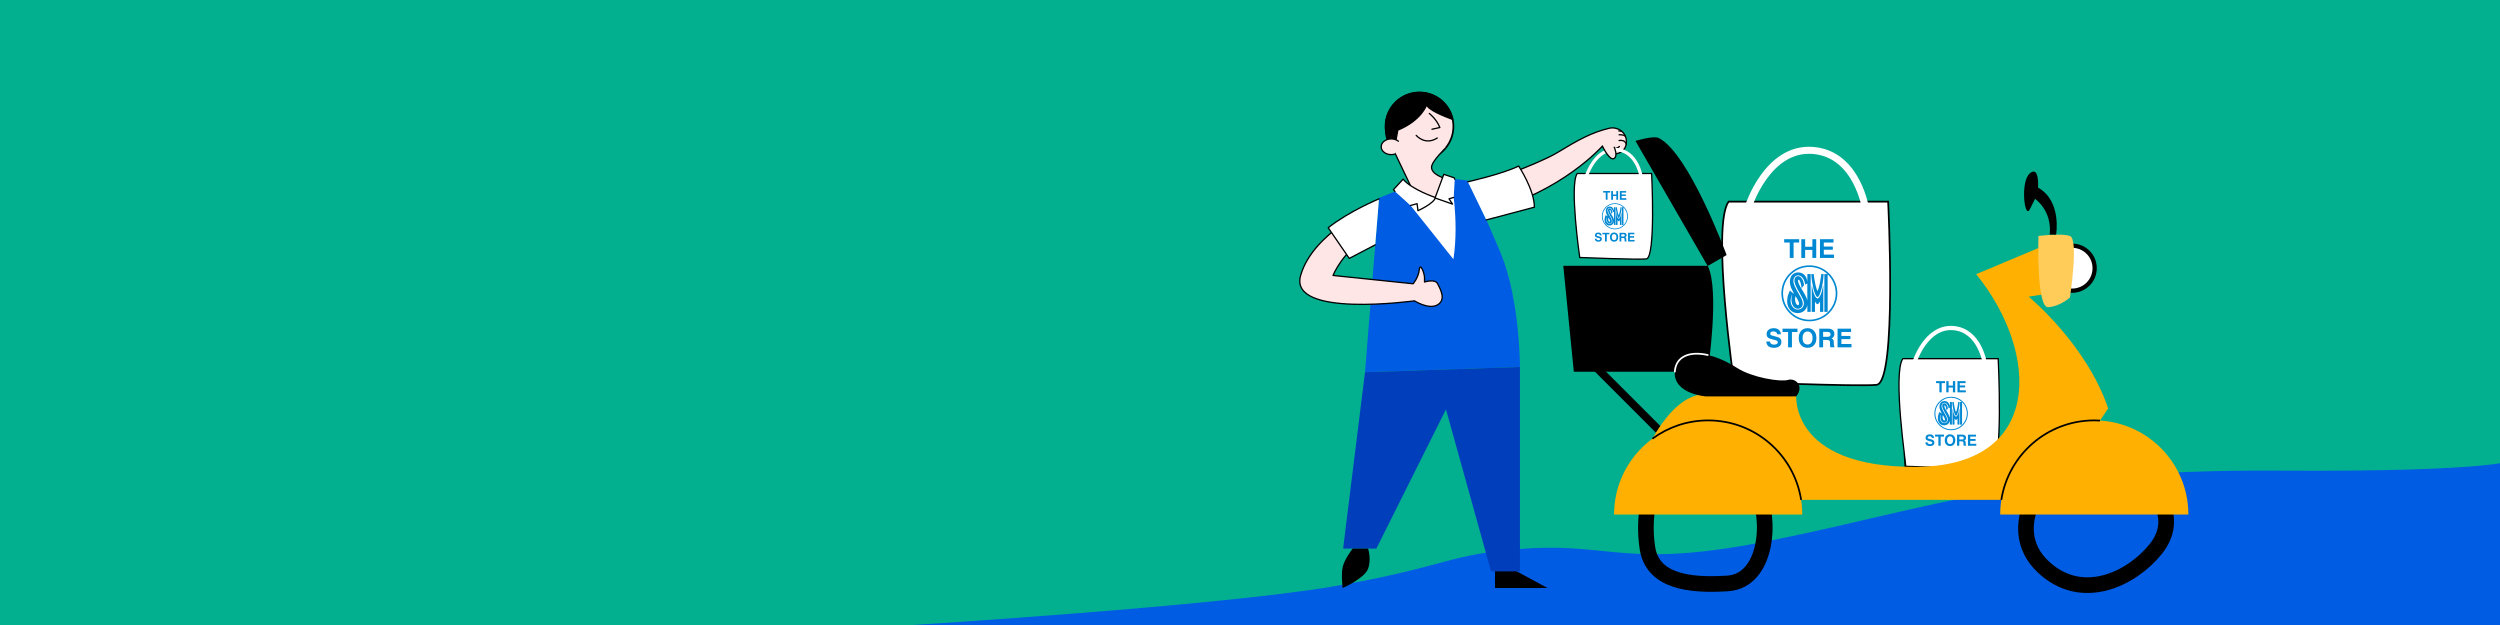 <?xml version="1.0" encoding="utf-8"?>
<!-- Generator: Adobe Illustrator 24.1.2, SVG Export Plug-In . SVG Version: 6.00 Build 0)  -->
<svg version="1.1" id="Layer_1" xmlns="http://www.w3.org/2000/svg" xmlns:xlink="http://www.w3.org/1999/xlink" x="0px" y="0px"
	 viewBox="0 0 1400 350" style="enable-background:new 0 0 1400 350;" xml:space="preserve">
<style type="text/css">
	.st0{clip-path:url(#SVGID_2_);fill:#02B090;}
	.st1{clip-path:url(#SVGID_4_);fill:#005CE2;}
	.st2{clip-path:url(#SVGID_6_);}
	.st3{fill:#FFFFFF;stroke:#000000;stroke-width:0.981;stroke-miterlimit:10;}
	.st4{fill:none;stroke:#FFFFFF;stroke-width:3.94;stroke-miterlimit:10;}
	.st5{fill:#0088D3;}
	.st6{fill:#FFFFFF;stroke:#000000;stroke-width:0.735;stroke-miterlimit:10;}
	.st7{fill:none;stroke:#FFFFFF;stroke-width:2.355;stroke-miterlimit:10;}
	.st8{fill:#FFB000;}
	.st9{fill:#FFFFFF;stroke:#000000;stroke-width:2.383;stroke-miterlimit:10;}
	.st10{fill:#FFCC5A;}
	.st11{fill:none;stroke:#000000;stroke-width:8.769;stroke-miterlimit:10;}
	.st12{fill:none;stroke:#000000;stroke-width:0.981;stroke-miterlimit:10;}
	.st13{fill:#FFE6E6;stroke:#000000;stroke-width:0.981;stroke-linecap:round;stroke-linejoin:round;stroke-miterlimit:10;}
	.st14{fill:#FFE6E6;stroke:#000000;stroke-width:0.735;stroke-linecap:round;stroke-linejoin:round;stroke-miterlimit:10;}
	.st15{fill:#FFFFFF;}
	.st16{fill:#005CE2;}
	.st17{fill:#FFFFFF;stroke:#000000;stroke-width:0.735;stroke-linecap:round;stroke-linejoin:round;stroke-miterlimit:10;}
	.st18{fill:#003EBC;}
	.st19{fill:#FFE6E6;stroke:#000000;stroke-width:0.735;stroke-linecap:round;stroke-miterlimit:10;}
	.st20{fill:none;stroke:#FFFFFF;stroke-width:1.837;stroke-miterlimit:10;}
	.st21{fill:none;stroke:#FFFFFF;stroke-width:0.981;stroke-linecap:round;stroke-miterlimit:10;}
	.st22{stroke:#000000;stroke-width:0.735;stroke-linecap:round;stroke-linejoin:round;stroke-miterlimit:10;}
	.st23{fill:none;stroke:#000000;stroke-width:0.735;stroke-linecap:round;stroke-linejoin:round;stroke-miterlimit:10;}
</style>
<g>
	<g>
		<defs>
			<rect id="SVGID_1_" width="1400" height="350"/>
		</defs>
		<clipPath id="SVGID_2_">
			<use xlink:href="#SVGID_1_"  style="overflow:visible;"/>
		</clipPath>
		<rect class="st0" width="1400" height="350"/>
	</g>
	<g>
		<defs>
			<rect id="SVGID_3_" width="1400" height="350"/>
		</defs>
		<clipPath id="SVGID_4_">
			<use xlink:href="#SVGID_3_"  style="overflow:visible;"/>
		</clipPath>
		<path class="st1" d="M508.99,350.14c0,0,173.45-10.75,237.94-21.81c64.23-11.01,64.39-18.71,109.67-21.26
			c47.26-2.65,55.78,11.66,136.22-4.61c88.14-17.82,141.99-39.83,283.11-38.91c128.03,0.84,133.44-6.56,133.44-6.56l32.09,259.05
			L543.33,627.31L508.99,350.14z"/>
	</g>
	<g>
		<defs>
			<rect id="SVGID_5_" width="1400" height="350"/>
		</defs>
		<clipPath id="SVGID_6_">
			<use xlink:href="#SVGID_5_"  style="overflow:visible;"/>
		</clipPath>
		<g class="st2">
			<polyline points="837.2,319.48 837.2,329.28 866.62,329.28 848.48,319.48 			"/>
			<g>
				<g>
					<path class="st3" d="M968,112.91h89.36c0,0,5.13,101.28-6.46,102.59c-9.77,1.1-79.9-1.73-79.9-1.73S958.38,126.46,968,112.91z"
						/>
					<path class="st4" d="M979.18,115.59c0,0,10.56-33.25,35.93-31.36s29.79,33.57,29.79,33.57"/>
					<path class="st5" d="M1036.84,194.49v-0.93v-0.92h-5.66v-2.72h5.03v-0.9v-0.89h-5.03v-2.21h5.42v-0.93v-0.92h-7.57v10.43h7.81
						V194.49z M1028.93,164.26c0-8.66-7.02-15.68-15.68-15.68s-15.68,7.02-15.68,15.68c0,8.66,7.02,15.68,15.68,15.68
						C1021.9,179.94,1028.93,172.92,1028.93,164.26L1028.93,164.26z M1027.99,164.26c0,8.16-6.6,14.77-14.74,14.77
						s-14.74-6.62-14.74-14.77c0-8.16,6.6-14.78,14.74-14.78c3.9,0,7.44,1.52,10.07,3.99h-1.67v21.18h1.84v-21.02
						C1026.27,156.33,1027.99,160.09,1027.99,164.26L1027.99,164.26z M1021.02,156.16c0.13-0.99,0.21-2.7,0.21-2.7h-1.34
						c0,0,0,0.13-0.07,0.85c-0.07,0.73-0.37,2.41-0.53,3.39c-0.15,0.97-0.63,2.93-0.91,3.84c-0.27,0.9-0.43,1.22-0.59,1.22
						c-0.18,0-0.29-0.38-0.57-1.19c-0.28-0.82-0.45-1.7-0.66-2.56c-0.2-0.86-0.47-2.5-0.6-3.35s-0.26-2.19-0.26-2.19h-1.36
						c0,2.87,0.95,7.12,1.22,8.31c0.27,1.19,1.3,4.55,2.23,4.55c1.02,0,1.97-3.58,2.32-4.88
						C1020.49,160.14,1020.9,157.15,1021.02,156.16L1021.02,156.16z M1012.1,174.65h1.88v-21.19h-1.86c0,0,0,3.94,0.01,4.04
						c0.01,0.11,0,0.17,0,0.2s-0.03,0.01-0.03-0.02c0-0.04-0.07-0.35-0.12-0.65c-0.05-0.31-0.2-1.1-0.66-1.93
						c-0.65-1.17-1.62-1.8-2.16-2.08c-0.53-0.29-2.49-0.88-4.22-0.02c-1.72,0.86-2.23,2.15-2.52,3.64
						c-0.32,1.63,0.18,3.45,0.64,4.62c0.5,1.26,1.66,3.23,1.66,3.23s-0.33-0.19-1-0.62c-0.66-0.43-1.34-1.22-1.34-1.22
						s-0.17,0.34-0.47,1.04c-0.31,0.7-0.78,1.81-0.94,3.06s-0.31,2.48,0.08,3.91c0.39,1.43,0.78,2.01,1.53,2.93
						c0.93,1.13,2.56,1.81,4.38,1.75c1.83-0.05,3.2-1.03,3.81-1.7c0.62-0.67,0.84-1.2,1.03-1.66s0.32-1.07,0.32-1.07V171v3.65
						H1012.1z M1012.12,168.27l-0.03-0.04c0,0-0.03-0.1-0.05-0.18c-0.02-0.16-0.25-0.83-0.47-1.4c-0.22-0.58-0.93-1.89-1.23-2.44
						s-1.7-2.82-2.13-3.54c-0.42-0.73-0.9-1.75-0.9-1.75s-0.8-1.86-0.22-2.19c0.59-0.33,0.97,0.9,1.22,1.56s0.67,3.18,0.67,3.18
						s0.17-0.32,0.49-0.82s0.75-0.8,0.75-0.8s0.06-1-0.54-2.64c-0.57-1.56-1.82-2.83-3.24-2.5c-1.57,0.36-1.88,2.31-1.19,4.28
						s1.5,3.28,3.33,6.51c1.85,3.25,1.93,4.6,1.11,6.21c-0.77,1.51-2.63,1.94-4.11,1.43c-1.55-0.54-2.85-2.51-2.85-4.63
						c0.01-2.43,0.99-3.79,0.99-3.79s-0.53,1.08-0.5,3.11c0.04,2.99,1.48,4.71,3.11,5.02c1.47,0.27,2.87-0.66,3.16-2.17
						c0.36-1.9-1.02-4.02-1.31-4.61c-0.3-0.59-2.15-3.77-2.28-4.03s-1.64-2.9-1.61-4.76c0.03-1.85,1.06-2.65,1.68-2.91
						c0.62-0.25,1.95-0.53,3.38,1.09c1.43,1.61,1.5,3.92,1.5,3.92s0.19-0.15,0.45-0.29c0.27-0.14,0.8-0.33,0.8-0.33v9.51H1012.12z
						 M1005.49,165.78c0,0,0.47,0.79,0.8,1.32c0.32,0.54,1.09,1.92,1.18,2.56c0.09,0.64-0.08,1.16-0.57,1.2
						c-0.5,0.04-1.31-0.49-1.62-2.43C1005.09,167.28,1005.49,165.78,1005.49,165.78L1005.49,165.78z M1014.57,160.11
						c0,0.09-0.01,14.54-0.01,14.54h1.82v-5.87c0,0,0.69,1.53,1.42,1.53s1.43-1.55,1.43-1.55v5.89h1.82c0,0,0-14.3,0-14.45
						s-0.01-0.23-0.05-0.23c-0.03,0-0.12-0.09-0.13,0.13s-0.23,1.45-0.69,3.27c-0.45,1.82-1.42,3.19-1.69,3.44
						c-0.26,0.25-0.57,0.33-0.7,0.33s-0.2,0.07-0.76-0.42s-1.14-1.92-1.49-2.95c-0.35-1.04-0.78-3.51-0.79-3.61
						c-0.01-0.1-0.01-0.21-0.08-0.21C1014.6,159.96,1014.57,160.02,1014.57,160.11L1014.57,160.11z M1019.19,144.46h7.83v-0.94
						v-0.93h-5.68v-2.74h5.05v-0.91v-0.9h-5.05v-2.23h5.44v-0.94v-0.93h-7.59V144.46L1019.19,144.46z M1016.01,144.46h1.07v-10.51
						H1016h-1.07v4.21h-4.04v-4.21h-1.08h-1.08v10.51h1.08h1.07v-4.5h4.04v4.5H1016.01L1016.01,144.46z M1004.41,135.81h3.12v-0.94
						v-0.93h-8.39v0.94v0.93h3.12v8.65h1.08h1.07V135.81L1004.41,135.81z M995.24,187.19h2.1c-0.08-1.05-0.48-1.87-1.21-2.49
						c-0.72-0.61-1.66-0.92-2.81-0.92c-1.23,0-2.21,0.3-2.93,0.89s-1.08,1.39-1.08,2.41c0,0.9,0.27,1.57,0.82,1.99
						c0.55,0.43,1.64,0.83,3.27,1.2c0.89,0.2,1.46,0.39,1.73,0.57c0.28,0.19,0.42,0.47,0.42,0.87s-0.19,0.71-0.58,0.93
						c-0.39,0.22-0.92,0.34-1.61,0.34c-0.67,0-1.19-0.15-1.56-0.45s-0.57-0.72-0.6-1.28h-2.07c0.05,1.13,0.44,1.99,1.17,2.61
						c0.73,0.61,1.75,0.91,3.05,0.91s2.32-0.29,3.08-0.86s1.14-1.35,1.14-2.33c0-0.97-0.25-1.68-0.76-2.12
						c-0.5-0.44-1.51-0.84-3-1.18c-1.03-0.23-1.71-0.43-2.02-0.6c-0.32-0.17-0.48-0.41-0.48-0.72c0-0.43,0.15-0.77,0.46-1.02
						c0.31-0.24,0.73-0.37,1.28-0.37c0.63,0,1.14,0.14,1.53,0.44C994.99,186.3,995.2,186.7,995.24,187.19L995.24,187.19z
						 M1006.59,184.06h-8.37v0.93v0.92h3.11v8.58h1.08h1.07v-8.58h3.11v-0.93V184.06L1006.59,184.06z M1008.63,185.28
						c-0.89,1-1.34,2.35-1.34,4.05c0,1.67,0.45,2.99,1.34,3.97s2.09,1.47,3.61,1.47c1.52,0,2.73-0.49,3.61-1.47
						c0.89-0.98,1.34-2.3,1.34-3.97c0-1.7-0.44-3.05-1.34-4.05c-0.89-1-2.09-1.5-3.61-1.5
						C1010.72,183.78,1009.52,184.28,1008.63,185.28L1008.63,185.28z M1009.44,189.32c0-1.15,0.25-2.06,0.74-2.71
						c0.49-0.65,1.18-0.98,2.05-0.98c0.88,0,1.56,0.33,2.06,0.98s0.74,1.56,0.74,2.71c0,1.13-0.25,2.01-0.74,2.65
						s-1.18,0.96-2.06,0.96s-1.56-0.32-2.05-0.96S1009.44,190.45,1009.44,189.32L1009.44,189.32z M1019.86,184.06h-1.07v10.43h1.08
						h1.07v-4.12h2.14c0.61,0,1.05,0.1,1.31,0.3s0.4,0.53,0.41,1l0.01,0.96c0.01,0.41,0.03,0.8,0.07,1.15
						c0.04,0.36,0.09,0.59,0.15,0.7h2.38v-0.28c-0.17-0.09-0.29-0.2-0.35-0.34c-0.06-0.14-0.1-0.38-0.11-0.72l-0.05-1.71
						c-0.03-0.84-0.33-1.43-0.92-1.79c-0.1-0.06-0.22-0.12-0.34-0.17c0.22-0.08,0.43-0.19,0.6-0.31c0.67-0.46,1-1.2,1-2.2
						c0-0.87-0.3-1.57-0.9-2.1s-1.39-0.8-2.37-0.8H1019.86L1019.86,184.06z M1020.94,185.86h2.58c0.53,0,0.92,0.12,1.19,0.34
						c0.26,0.23,0.4,0.57,0.4,1.03c0,0.46-0.14,0.81-0.42,1.04s-0.69,0.34-1.25,0.34h-2.49L1020.94,185.86L1020.94,185.86z"/>
				</g>
				<g>
					<path class="st6" d="M1065.58,200.86h53.41c0,0,3.07,60.53-3.86,61.32c-5.84,0.66-47.75-1.04-47.75-1.04
						S1059.83,208.96,1065.58,200.86z"/>
					<path class="st7" d="M1072.26,202.46c0,0,6.31-19.87,21.48-18.74c15.16,1.13,17.8,20.06,17.8,20.06"/>
					<path class="st5" d="M1106.72,249.62v-0.55v-0.55h-3.38v-1.62h3.01v-0.54v-0.53h-3.01v-1.32h3.24v-0.56v-0.55h-4.53v6.23
						L1106.72,249.62L1106.72,249.62z M1101.99,231.56c0-5.18-4.2-9.37-9.37-9.37c-5.18,0-9.37,4.2-9.37,9.37
						c0,5.18,4.2,9.37,9.37,9.37C1097.8,240.93,1101.99,236.73,1101.99,231.56L1101.99,231.56z M1101.43,231.56
						c0,4.88-3.94,8.83-8.81,8.83c-4.86,0-8.81-3.95-8.81-8.83s3.94-8.83,8.81-8.83c2.33,0,4.45,0.91,6.02,2.39h-1v12.66h1.1V225.2
						C1100.4,226.81,1101.43,229.06,1101.43,231.56L1101.43,231.56z M1097.27,226.71c0.08-0.59,0.13-1.61,0.13-1.61h-0.8
						c0,0,0,0.08-0.04,0.51s-0.22,1.44-0.32,2.03c-0.09,0.58-0.38,1.75-0.54,2.3c-0.16,0.54-0.25,0.73-0.35,0.73
						s-0.18-0.23-0.34-0.71c-0.17-0.49-0.27-1.02-0.39-1.53c-0.12-0.52-0.28-1.49-0.36-2s-0.16-1.31-0.16-1.31h-0.81
						c0,1.72,0.57,4.25,0.73,4.96s0.77,2.72,1.33,2.72c0.61,0,1.18-2.14,1.39-2.92C1096.95,229.09,1097.19,227.3,1097.27,226.71
						L1097.27,226.71z M1091.94,237.77h1.12V225.1h-1.11c0,0,0,2.35,0.01,2.42c0.01,0.06,0,0.1,0,0.12c0,0.02-0.02,0.01-0.02-0.01
						c0-0.02-0.04-0.21-0.07-0.39c-0.03-0.19-0.12-0.66-0.4-1.15c-0.39-0.7-0.97-1.07-1.29-1.24c-0.32-0.17-1.49-0.53-2.52-0.01
						c-1.03,0.51-1.33,1.28-1.51,2.18c-0.19,0.97,0.11,2.06,0.39,2.76c0.3,0.75,0.99,1.93,0.99,1.93s-0.2-0.11-0.6-0.37
						s-0.8-0.73-0.8-0.73s-0.1,0.2-0.28,0.62c-0.19,0.42-0.47,1.08-0.56,1.83c-0.09,0.75-0.19,1.48,0.04,2.34
						c0.24,0.85,0.47,1.2,0.91,1.75c0.56,0.68,1.53,1.08,2.62,1.05s1.91-0.62,2.28-1.02c0.37-0.4,0.5-0.72,0.61-0.99
						s0.19-0.64,0.19-0.64v0.05L1091.94,237.77L1091.94,237.77z M1091.95,233.95l-0.02-0.03c0,0-0.02-0.06-0.03-0.1
						c-0.01-0.09-0.15-0.49-0.28-0.84c-0.13-0.35-0.55-1.13-0.73-1.46c-0.18-0.33-1.02-1.68-1.27-2.12
						c-0.25-0.43-0.54-1.04-0.54-1.04s-0.48-1.11-0.13-1.31s0.58,0.54,0.73,0.93s0.4,1.9,0.4,1.9s0.1-0.19,0.3-0.49
						c0.19-0.3,0.45-0.48,0.45-0.48s0.03-0.6-0.33-1.58c-0.34-0.93-1.09-1.69-1.94-1.49c-0.94,0.21-1.13,1.38-0.71,2.56
						c0.41,1.18,0.9,1.96,1.99,3.89c1.11,1.94,1.16,2.75,0.66,3.71c-0.46,0.9-1.57,1.16-2.46,0.85c-0.93-0.32-1.7-1.5-1.7-2.76
						c0-1.45,0.59-2.27,0.59-2.27s-0.32,0.65-0.3,1.86c0.02,1.79,0.88,2.81,1.86,3c0.88,0.16,1.71-0.4,1.89-1.3
						c0.22-1.13-0.61-2.41-0.79-2.76c-0.18-0.35-1.28-2.26-1.36-2.41c-0.08-0.15-0.98-1.74-0.96-2.84c0.02-1.1,0.64-1.59,1.01-1.74
						c0.37-0.15,1.17-0.31,2.02,0.65c0.86,0.96,0.89,2.35,0.89,2.35s0.11-0.09,0.27-0.17s0.48-0.2,0.48-0.2L1091.95,233.95
						L1091.95,233.95z M1087.99,232.46c0,0,0.28,0.47,0.48,0.79c0.19,0.32,0.65,1.15,0.71,1.53c0.05,0.38-0.05,0.69-0.34,0.72
						c-0.3,0.02-0.78-0.29-0.97-1.45C1087.75,233.36,1087.99,232.46,1087.99,232.46L1087.99,232.46z M1093.41,229.08
						c0,0.06,0,8.69,0,8.69h1.09v-3.51c0,0,0.41,0.92,0.85,0.92s0.85-0.93,0.85-0.93v3.52h1.09c0,0,0-8.55,0-8.64
						s-0.01-0.14-0.03-0.14s-0.07-0.05-0.08,0.08s-0.14,0.86-0.41,1.95s-0.85,1.91-1.01,2.06s-0.34,0.2-0.42,0.2
						c-0.08,0-0.12,0.04-0.46-0.25s-0.68-1.15-0.89-1.77s-0.46-2.1-0.47-2.16s-0.01-0.12-0.05-0.12
						C1093.43,228.98,1093.41,229.02,1093.41,229.08L1093.41,229.08z M1096.18,219.72h4.68v-0.56v-0.56h-3.39v-1.64h3.02v-0.54
						v-0.54h-3.02v-1.33h3.25v-0.56v-0.56h-4.54V219.72L1096.18,219.72z M1094.27,219.72h0.64v-6.28h-0.65h-0.64v2.51h-2.41v-2.51
						h-0.65h-0.64v6.28h0.65h0.64v-2.69h2.41v2.69H1094.27L1094.27,219.72z M1087.34,214.55h1.86v-0.56v-0.56h-5.01v0.56v0.55h1.86
						v5.17h0.65h0.64V214.55L1087.34,214.55z M1081.86,245.26h1.25c-0.05-0.63-0.29-1.12-0.72-1.49c-0.43-0.37-0.99-0.55-1.68-0.55
						c-0.74,0-1.32,0.18-1.75,0.53s-0.65,0.83-0.65,1.44c0,0.54,0.16,0.94,0.49,1.19c0.33,0.26,0.98,0.5,1.96,0.72
						c0.53,0.12,0.88,0.23,1.04,0.34c0.17,0.11,0.25,0.28,0.25,0.52s-0.12,0.42-0.35,0.56c-0.23,0.13-0.55,0.2-0.96,0.2
						c-0.4,0-0.71-0.09-0.93-0.27c-0.22-0.18-0.34-0.43-0.36-0.76h-1.24c0.03,0.67,0.27,1.19,0.7,1.56
						c0.44,0.36,1.05,0.55,1.82,0.55c0.77,0,1.39-0.17,1.84-0.52c0.46-0.34,0.68-0.81,0.68-1.39s-0.15-1-0.45-1.27
						c-0.3-0.27-0.9-0.5-1.79-0.7c-0.62-0.14-1.02-0.26-1.21-0.36s-0.29-0.25-0.29-0.43c0-0.26,0.09-0.46,0.28-0.61
						c0.18-0.14,0.44-0.22,0.76-0.22c0.38,0,0.68,0.09,0.92,0.26C1081.71,244.73,1081.84,244.96,1081.86,245.26L1081.86,245.26z
						 M1088.64,243.39h-5v0.55v0.55h1.86v5.13h0.64h0.64v-5.13h1.86v-0.56V243.39L1088.64,243.39z M1089.86,244.12
						c-0.53,0.6-0.8,1.41-0.8,2.42c0,1,0.27,1.79,0.8,2.37c0.53,0.59,1.25,0.88,2.15,0.88c0.91,0,1.63-0.29,2.16-0.88
						c0.53-0.58,0.8-1.38,0.8-2.37c0-1.02-0.27-1.83-0.8-2.42c-0.53-0.6-1.25-0.9-2.16-0.9
						C1091.11,243.22,1090.4,243.52,1089.86,244.12L1089.86,244.12z M1090.35,246.53c0-0.69,0.15-1.23,0.44-1.62
						c0.3-0.39,0.7-0.58,1.23-0.58s0.93,0.19,1.23,0.58c0.3,0.39,0.44,0.93,0.44,1.62c0,0.67-0.15,1.2-0.44,1.58
						c-0.29,0.38-0.7,0.57-1.23,0.57c-0.52,0-0.93-0.19-1.23-0.57C1090.5,247.73,1090.35,247.21,1090.35,246.53L1090.35,246.53z
						 M1096.58,243.39h-0.64v6.23h0.64h0.64v-2.46h1.28c0.36,0,0.63,0.06,0.78,0.18c0.16,0.12,0.24,0.32,0.24,0.6l0.01,0.58
						c0,0.25,0.02,0.48,0.04,0.69s0.05,0.35,0.09,0.42h1.42v-0.16c-0.1-0.05-0.17-0.12-0.21-0.21c-0.04-0.08-0.06-0.23-0.06-0.43
						l-0.03-1.02c-0.01-0.5-0.2-0.86-0.55-1.07c-0.06-0.04-0.13-0.07-0.21-0.1c0.13-0.05,0.25-0.11,0.36-0.19
						c0.4-0.28,0.6-0.72,0.6-1.31c0-0.52-0.18-0.94-0.54-1.26c-0.36-0.32-0.83-0.48-1.42-0.48L1096.58,243.39L1096.58,243.39z
						 M1097.22,244.46h1.54c0.32,0,0.55,0.07,0.71,0.21c0.16,0.14,0.24,0.34,0.24,0.62s-0.08,0.48-0.25,0.62s-0.41,0.21-0.75,0.21
						h-1.49V244.46L1097.22,244.46z"/>
				</g>
				<rect x="909.26" y="198.39" transform="matrix(0.707 -0.707 0.707 0.707 109.176 709.864)" width="4.41" height="49.52"/>
				<g>
					<g>
						<path class="st8" d="M911.01,279.93c0,0,16.79-59.2,44.09-59.2s50.8,0,50.8,0s-4.3,40.73,66.34,40.73
							c72.22,0,70.12-63.82,34.43-107.91l39.89-16.79v27.71l-10.5,1.68c0,0,32.33,26.45,44.51,62.56l-34.43,51.22L911.01,279.93
							L911.01,279.93z"/>
						<path d="M1005.9,221.99h-50.49c0,0-18.37-1.26-17.53-13.86c0.84-12.6,17.21-13.44,34.85-2.1c8.42,5.42,24.35,7.98,28.55,6.72
							S1010.52,216.11,1005.9,221.99z"/>
						<circle class="st9" cx="1160.41" cy="150.19" r="12.6"/>
						<path class="st10" d="M1141.52,132.14c0,0-1.26,40.31,5.46,39.89s12.18-5.46,12.18-5.46s5.04-32.75,0-34.43
							C1154.12,130.46,1141.52,132.14,1141.52,132.14z"/>
						<path class="st11" d="M983.58,274.11c0,0-8.04-19.73-34.34-18.27c-26.31,1.46-29.59,32.88-26.67,51.15
							c2.92,18.27,22.65,21.19,44.94,19.73C989.79,325.26,992.35,290.19,983.58,274.11z"/>
						<path class="st8" d="M903.88,288.12c0-29.1,23.59-52.69,52.69-52.69s52.69,23.59,52.69,52.69"/>
						<path class="st11" d="M1200.09,267.12c0,0-12.86-18.94-35.19-11.36s-42.9,40.33-21.07,61.32s49.96,7.14,63.4-9.66
							C1220.67,290.64,1207.65,274.68,1200.09,267.12z"/>
						<path class="st8" d="M1120.11,288.12c0-29.1,23.59-52.69,52.69-52.69s52.69,23.59,52.69,52.69"/>
						<path d="M1151.41,131.4c0,0,3.34-18.79-10.1-26.34c0,0,0.84-12.6-4.62-7.98s-2.94,26.03,0,20.15s2.94-5.88,2.94-5.88
							s9.66,6.5,8.19,20.04L1151.41,131.4L1151.41,131.4z"/>
					</g>
					<path class="st12" d="M925.34,245.68c8.74-6.44,19.54-10.25,31.24-10.25c26.32,0,48.13,19.29,52.06,44.51"/>
					<path class="st12" d="M1120.74,279.93c3.93-25.21,25.74-44.51,52.06-44.51c1.07,0,2.14,0.03,3.19,0.1"/>
				</g>
				<circle class="st13" cx="794.91" cy="70.79" r="19"/>
				<path class="st14" d="M777.15,77.28L789.89,104l-8.33,4.41c0,0,12.75,6.37,23.04,4.9s13.24-11.28,13.24-11.28
					c-5.88-0.98-16.18-3.43-16.18-8.33c0-3.43,8.33-11.28,8.33-11.28"/>
				<polyline class="st15" points="781.8,108.17 788.98,104.48 803.86,110.62 808.75,99.8 816.37,101.66 819.55,148.86 
					799.94,148.86 				"/>
				<path class="st16" d="M783.03,106.45l-10.79,4.41l-7.84,97.56l86.78-2.94c0,0,0-37.75-10.79-63.74s-18.63-40.69-18.63-40.69
					l-9.32-0.98c0,0,4.9,22.55,1.47,45.1L783.03,106.45z"/>
				<path class="st17" d="M789.89,115.06l3.68-1l0.49,3.92c0,0,8.82-3.92,9.81-7.35c0,0-13.24-4.41-18.14-10.3l-5.39,5.88l0.84,1"/>
				<polyline class="st17" points="814.08,110.55 811.46,111.36 813.42,114.3 803.62,110.87 808.52,97.63 814.4,99.59 
					814.66,100.33 				"/>
				<polygon class="st18" points="764.4,208.43 752.14,307.22 770.77,307.22 809.75,229.27 834.99,319.97 851.17,319.97 
					851.17,205.49 				"/>
				<path d="M757.49,307.22c0,0-4.61,5.88-5.59,10.3c-0.98,4.41,0,11.77,0,11.77s12.26-5.39,14.22-10.79c1.96-5.39,0-11.28,0-11.28"
					/>
				<path class="st14" d="M766.11,133.66c-13.73,5.88-19.61,20.59-19.61,20.59l44.86,4.66c0,0,2.94-3.43,3.43-7.84
					s2.94,1.96,2.94,4.41s0,2.45,0,2.45s5.88-1.96,7.35,0.98s4.9,8.82,0,11.77s-12.99-2.21-12.99-2.21s-70.6,9.81-63.74-14.22
					c6.86-24.02,40.69-38.73,40.69-38.73"/>
				<path class="st17" d="M772.24,111.36c0,0-16.67,6.86-28.44,16.18l11.77,17.16l14.56-7.59"/>
				<path class="st14" d="M833.03,118.22c41.18-10.3,64.24-36.31,64.24-36.31c4.85,7.5,14,4.15,13.52-3.01
					c-0.39-5.83-5.9-7.95-9.41-7.13c-10.01,2.33-17.85,6.74-29.13,13.61c-11.28,6.86-44.12,18.14-44.12,18.14"/>
				<g>
					<path class="st19" d="M906.71,78.71c0,0,3.27-0.71,3.99,2"/>
					<path class="st19" d="M906.71,75.48c0,0,2.46-0.26,3.51,0.9"/>
					<path class="st19" d="M906.56,73.31c0,0,1-0.05,1.49,0.33"/>
					<path class="st19" d="M904.3,83.26c0,0,1.9-0.44,2.56-1.24"/>
				</g>
				<path class="st6" d="M883.25,97.16h41.67c0,0,2.39,47.24-3.01,47.85c-4.56,0.51-37.26-0.81-37.26-0.81
					S878.76,103.48,883.25,97.16z"/>
				<circle class="st15" cx="886.3" cy="102.56" r="0.73"/>
				<path class="st20" d="M888.47,98.41c0,0,4.92-15.51,16.76-14.63c11.83,0.88,13.89,15.66,13.89,15.66"/>
				<path class="st19" d="M903.97,82.45c0,0,2.29,5.01-0.18,6.35s-6.45-6.97-6.45-6.97"/>
				<path class="st5" d="M915.36,135.21v-0.43v-0.43h-2.64v-1.27h2.35v-0.42v-0.42h-2.35v-1.03h2.53v-0.43v-0.43h-3.53v4.86
					L915.36,135.21L915.36,135.21z M911.66,121.11c0-4.04-3.27-7.31-7.31-7.31s-7.31,3.27-7.31,7.31s3.27,7.31,7.31,7.31
					C908.39,128.42,911.66,125.15,911.66,121.11L911.66,121.11z M911.23,121.11c0,3.8-3.08,6.89-6.88,6.89
					c-3.79,0-6.87-3.09-6.87-6.89c0-3.81,3.08-6.89,6.87-6.89c1.82,0,3.47,0.71,4.7,1.86h-0.78v9.88h0.86v-9.8
					C910.42,117.41,911.23,119.17,911.23,121.11L911.23,121.11z M907.98,117.33c0.06-0.46,0.1-1.26,0.1-1.26h-0.62
					c0,0,0,0.06-0.03,0.4c-0.03,0.34-0.17,1.13-0.25,1.58c-0.07,0.45-0.29,1.37-0.42,1.79s-0.2,0.57-0.28,0.57s-0.14-0.18-0.27-0.56
					s-0.21-0.79-0.31-1.19s-0.22-1.17-0.28-1.56c-0.06-0.4-0.12-1.02-0.12-1.02h-0.63c0,1.34,0.44,3.32,0.57,3.87
					c0.13,0.56,0.6,2.12,1.04,2.12c0.47,0,0.92-1.67,1.08-2.28C907.73,119.19,907.92,117.8,907.98,117.33L907.98,117.33z
					 M903.82,125.96h0.88v-9.88h-0.87c0,0,0,1.84,0.01,1.89s0,0.08,0,0.09c0,0.01-0.01,0-0.01-0.01c0-0.02-0.03-0.16-0.06-0.3
					c-0.02-0.14-0.09-0.51-0.31-0.9c-0.3-0.54-0.76-0.84-1.01-0.97c-0.25-0.13-1.16-0.41-1.97-0.01c-0.8,0.4-1.04,1-1.18,1.7
					c-0.15,0.76,0.08,1.61,0.3,2.16c0.23,0.59,0.77,1.51,0.77,1.51s-0.16-0.09-0.47-0.29c-0.31-0.2-0.63-0.57-0.63-0.57
					s-0.08,0.16-0.22,0.48c-0.14,0.33-0.36,0.85-0.44,1.43c-0.07,0.59-0.15,1.16,0.04,1.82c0.18,0.67,0.36,0.94,0.71,1.37
					c0.43,0.53,1.19,0.84,2.04,0.82s1.49-0.48,1.78-0.8c0.29-0.31,0.39-0.56,0.48-0.77c0.09-0.21,0.15-0.5,0.15-0.5v0.04
					L903.82,125.96L903.82,125.96z M903.82,122.98l-0.01-0.02c0,0-0.02-0.05-0.02-0.08c-0.01-0.07-0.12-0.39-0.22-0.65
					c-0.1-0.27-0.43-0.88-0.57-1.14s-0.79-1.31-0.99-1.65c-0.2-0.34-0.42-0.82-0.42-0.82s-0.37-0.87-0.1-1.02
					c0.28-0.15,0.45,0.42,0.57,0.73c0.12,0.31,0.31,1.48,0.31,1.48s0.08-0.15,0.23-0.38c0.15-0.23,0.35-0.37,0.35-0.37
					s0.03-0.47-0.25-1.23c-0.27-0.73-0.85-1.32-1.51-1.17c-0.73,0.17-0.88,1.08-0.56,2s0.7,1.53,1.56,3.03
					c0.86,1.52,0.9,2.14,0.52,2.89c-0.36,0.7-1.22,0.91-1.92,0.67c-0.72-0.25-1.33-1.17-1.33-2.16c0-1.13,0.46-1.77,0.46-1.77
					s-0.25,0.51-0.23,1.45c0.02,1.39,0.69,2.2,1.45,2.34c0.68,0.13,1.34-0.31,1.47-1.01c0.17-0.88-0.47-1.88-0.61-2.15
					c-0.14-0.28-1-1.76-1.06-1.88c-0.06-0.12-0.77-1.35-0.75-2.22c0.01-0.86,0.5-1.24,0.79-1.35c0.29-0.12,0.91-0.25,1.58,0.51
					c0.67,0.75,0.7,1.83,0.7,1.83s0.09-0.07,0.21-0.13s0.37-0.15,0.37-0.15v4.42H903.82z M900.73,121.82c0,0,0.22,0.37,0.37,0.62
					s0.51,0.9,0.55,1.2c0.04,0.3-0.04,0.54-0.27,0.56c-0.23,0.02-0.61-0.23-0.76-1.13C900.55,122.52,900.73,121.82,900.73,121.82
					L900.73,121.82z M904.97,119.18c0,0.04,0,6.78,0,6.78h0.85v-2.74c0,0,0.32,0.72,0.66,0.72c0.34,0,0.67-0.72,0.67-0.72v2.75H908
					c0,0,0-6.67,0-6.74s-0.01-0.11-0.02-0.11c-0.02,0-0.06-0.04-0.06,0.06c-0.01,0.1-0.11,0.67-0.32,1.52s-0.66,1.49-0.79,1.6
					c-0.12,0.11-0.27,0.15-0.33,0.15s-0.09,0.03-0.36-0.19c-0.26-0.23-0.53-0.89-0.69-1.38c-0.16-0.48-0.36-1.64-0.37-1.68
					c-0.01-0.05-0.01-0.1-0.04-0.1C904.98,119.1,904.97,119.13,904.97,119.18L904.97,119.18z M907.12,111.88h3.65v-0.44v-0.43h-2.65
					v-1.28h2.35v-0.42v-0.42h-2.35v-1.04h2.54v-0.44v-0.43h-3.54V111.88L907.12,111.88z M905.64,111.88h0.5v-4.9h-0.5h-0.5v1.96
					h-1.88v-1.96h-0.5h-0.5v4.9h0.51h0.5v-2.1h1.88v2.1H905.64L905.64,111.88z M900.23,107.84h1.45v-0.44v-0.43h-3.91v0.44v0.43
					h1.45v4.03h0.5h0.5L900.23,107.84L900.23,107.84z M895.95,131.81h0.98c-0.04-0.49-0.22-0.87-0.56-1.16
					c-0.34-0.29-0.77-0.43-1.31-0.43c-0.57,0-1.03,0.14-1.37,0.42c-0.34,0.28-0.51,0.65-0.51,1.12c0,0.42,0.13,0.73,0.38,0.93
					c0.26,0.2,0.77,0.39,1.53,0.56c0.41,0.09,0.68,0.18,0.81,0.27c0.13,0.09,0.19,0.22,0.19,0.41c0,0.18-0.09,0.33-0.27,0.43
					c-0.18,0.1-0.43,0.16-0.75,0.16c-0.31,0-0.55-0.07-0.73-0.21c-0.17-0.14-0.27-0.34-0.28-0.6h-0.97
					c0.02,0.53,0.21,0.93,0.55,1.22c0.34,0.28,0.82,0.43,1.42,0.43s1.08-0.13,1.44-0.4c0.36-0.27,0.53-0.63,0.53-1.09
					c0-0.45-0.12-0.78-0.35-0.99c-0.24-0.21-0.7-0.39-1.4-0.55c-0.48-0.11-0.8-0.2-0.94-0.28c-0.15-0.08-0.22-0.19-0.22-0.34
					c0-0.2,0.07-0.36,0.22-0.47c0.14-0.11,0.34-0.17,0.6-0.17c0.29,0,0.53,0.07,0.72,0.2C895.84,131.39,895.94,131.57,895.95,131.81
					L895.95,131.81z M901.25,130.35h-3.9v0.43v0.43h1.45v4h0.5h0.5v-4h1.45v-0.43V130.35L901.25,130.35z M902.2,130.91
					c-0.41,0.47-0.62,1.1-0.62,1.89c0,0.78,0.21,1.4,0.62,1.85c0.42,0.46,0.98,0.69,1.68,0.69c0.71,0,1.27-0.23,1.69-0.69
					s0.62-1.07,0.62-1.85c0-0.79-0.21-1.42-0.62-1.89s-0.98-0.7-1.69-0.7C903.17,130.22,902.61,130.45,902.2,130.91L902.2,130.91z
					 M902.58,132.8c0-0.54,0.12-0.96,0.35-1.26c0.23-0.3,0.55-0.46,0.96-0.46c0.41,0,0.73,0.15,0.96,0.46
					c0.23,0.3,0.35,0.73,0.35,1.26s-0.11,0.94-0.35,1.23c-0.23,0.3-0.55,0.45-0.96,0.45c-0.41,0-0.73-0.15-0.96-0.45
					C902.69,133.74,902.58,133.33,902.58,132.8L902.58,132.8z M907.44,130.35h-0.5v4.86h0.5h0.5v-1.92h1c0.28,0,0.49,0.05,0.61,0.14
					s0.19,0.25,0.19,0.47l0.01,0.45c0,0.19,0.01,0.37,0.03,0.54s0.04,0.27,0.07,0.33h1.11v-0.13c-0.08-0.04-0.14-0.09-0.16-0.16
					c-0.03-0.06-0.04-0.18-0.05-0.34l-0.02-0.8c-0.01-0.39-0.15-0.67-0.43-0.83c-0.05-0.03-0.1-0.05-0.16-0.08
					c0.1-0.04,0.2-0.09,0.28-0.15c0.31-0.22,0.47-0.56,0.47-1.03c0-0.41-0.14-0.73-0.42-0.98c-0.28-0.25-0.65-0.37-1.1-0.37H907.44
					L907.44,130.35z M907.94,131.18h1.2c0.25,0,0.43,0.05,0.55,0.16s0.18,0.27,0.18,0.48c0,0.22-0.06,0.38-0.19,0.48
					c-0.13,0.11-0.32,0.16-0.58,0.16h-1.16V131.18L907.94,131.18z"/>
				<path class="st17" d="M822,101.8c0,0,19.61-4.41,28.44-8.82c0,0,8.82,13.24,8.82,23.04l-26.92,7.13"/>
				<path d="M956.34,208.18h-75.01l-5.88-59.32h80.89C963.2,162.59,956.34,208.18,956.34,208.18z"/>
				<path d="M956.3,148.96L915.85,78.9c0,0,10.09-3.08,13.03-1.62c16.97,8.42,38.03,65.55,38.03,65.55L956.3,148.96z"/>
				<path class="st21" d="M937.89,208.13c0.57-8.48,8.17-11.63,18.45-9.33"/>
				<path class="st22" d="M813.51,66.89c-4.87-1.77-13.84-5.39-14.55-8.24c0,0-2.94,8.82-16.18,14.22l-1.96,10.79
					c-4.19-3.49-4.9-6.99-4.9-12.87c0-10.49,8.51-19,19-19C804.07,51.79,811.72,58.26,813.51,66.89z"/>
				<path class="st14" d="M781.41,86.21c-0.7,0.25-1.48,0.39-2.31,0.39c-3.11,0-5.64-1.98-5.64-4.41c0-2.44,2.52-4.41,5.64-4.41
					c1.56,0,2.97,0.49,3.99,1.29"/>
				<path class="st23" d="M800.43,63.56c0,0,3.92,2.94,5.88,7.84l-4.41,0.98"/>
				<path class="st23" d="M793.08,75.81c0,0,4.9,5.88,11.77,1.47"/>
			</g>
		</g>
	</g>
</g>
</svg>
